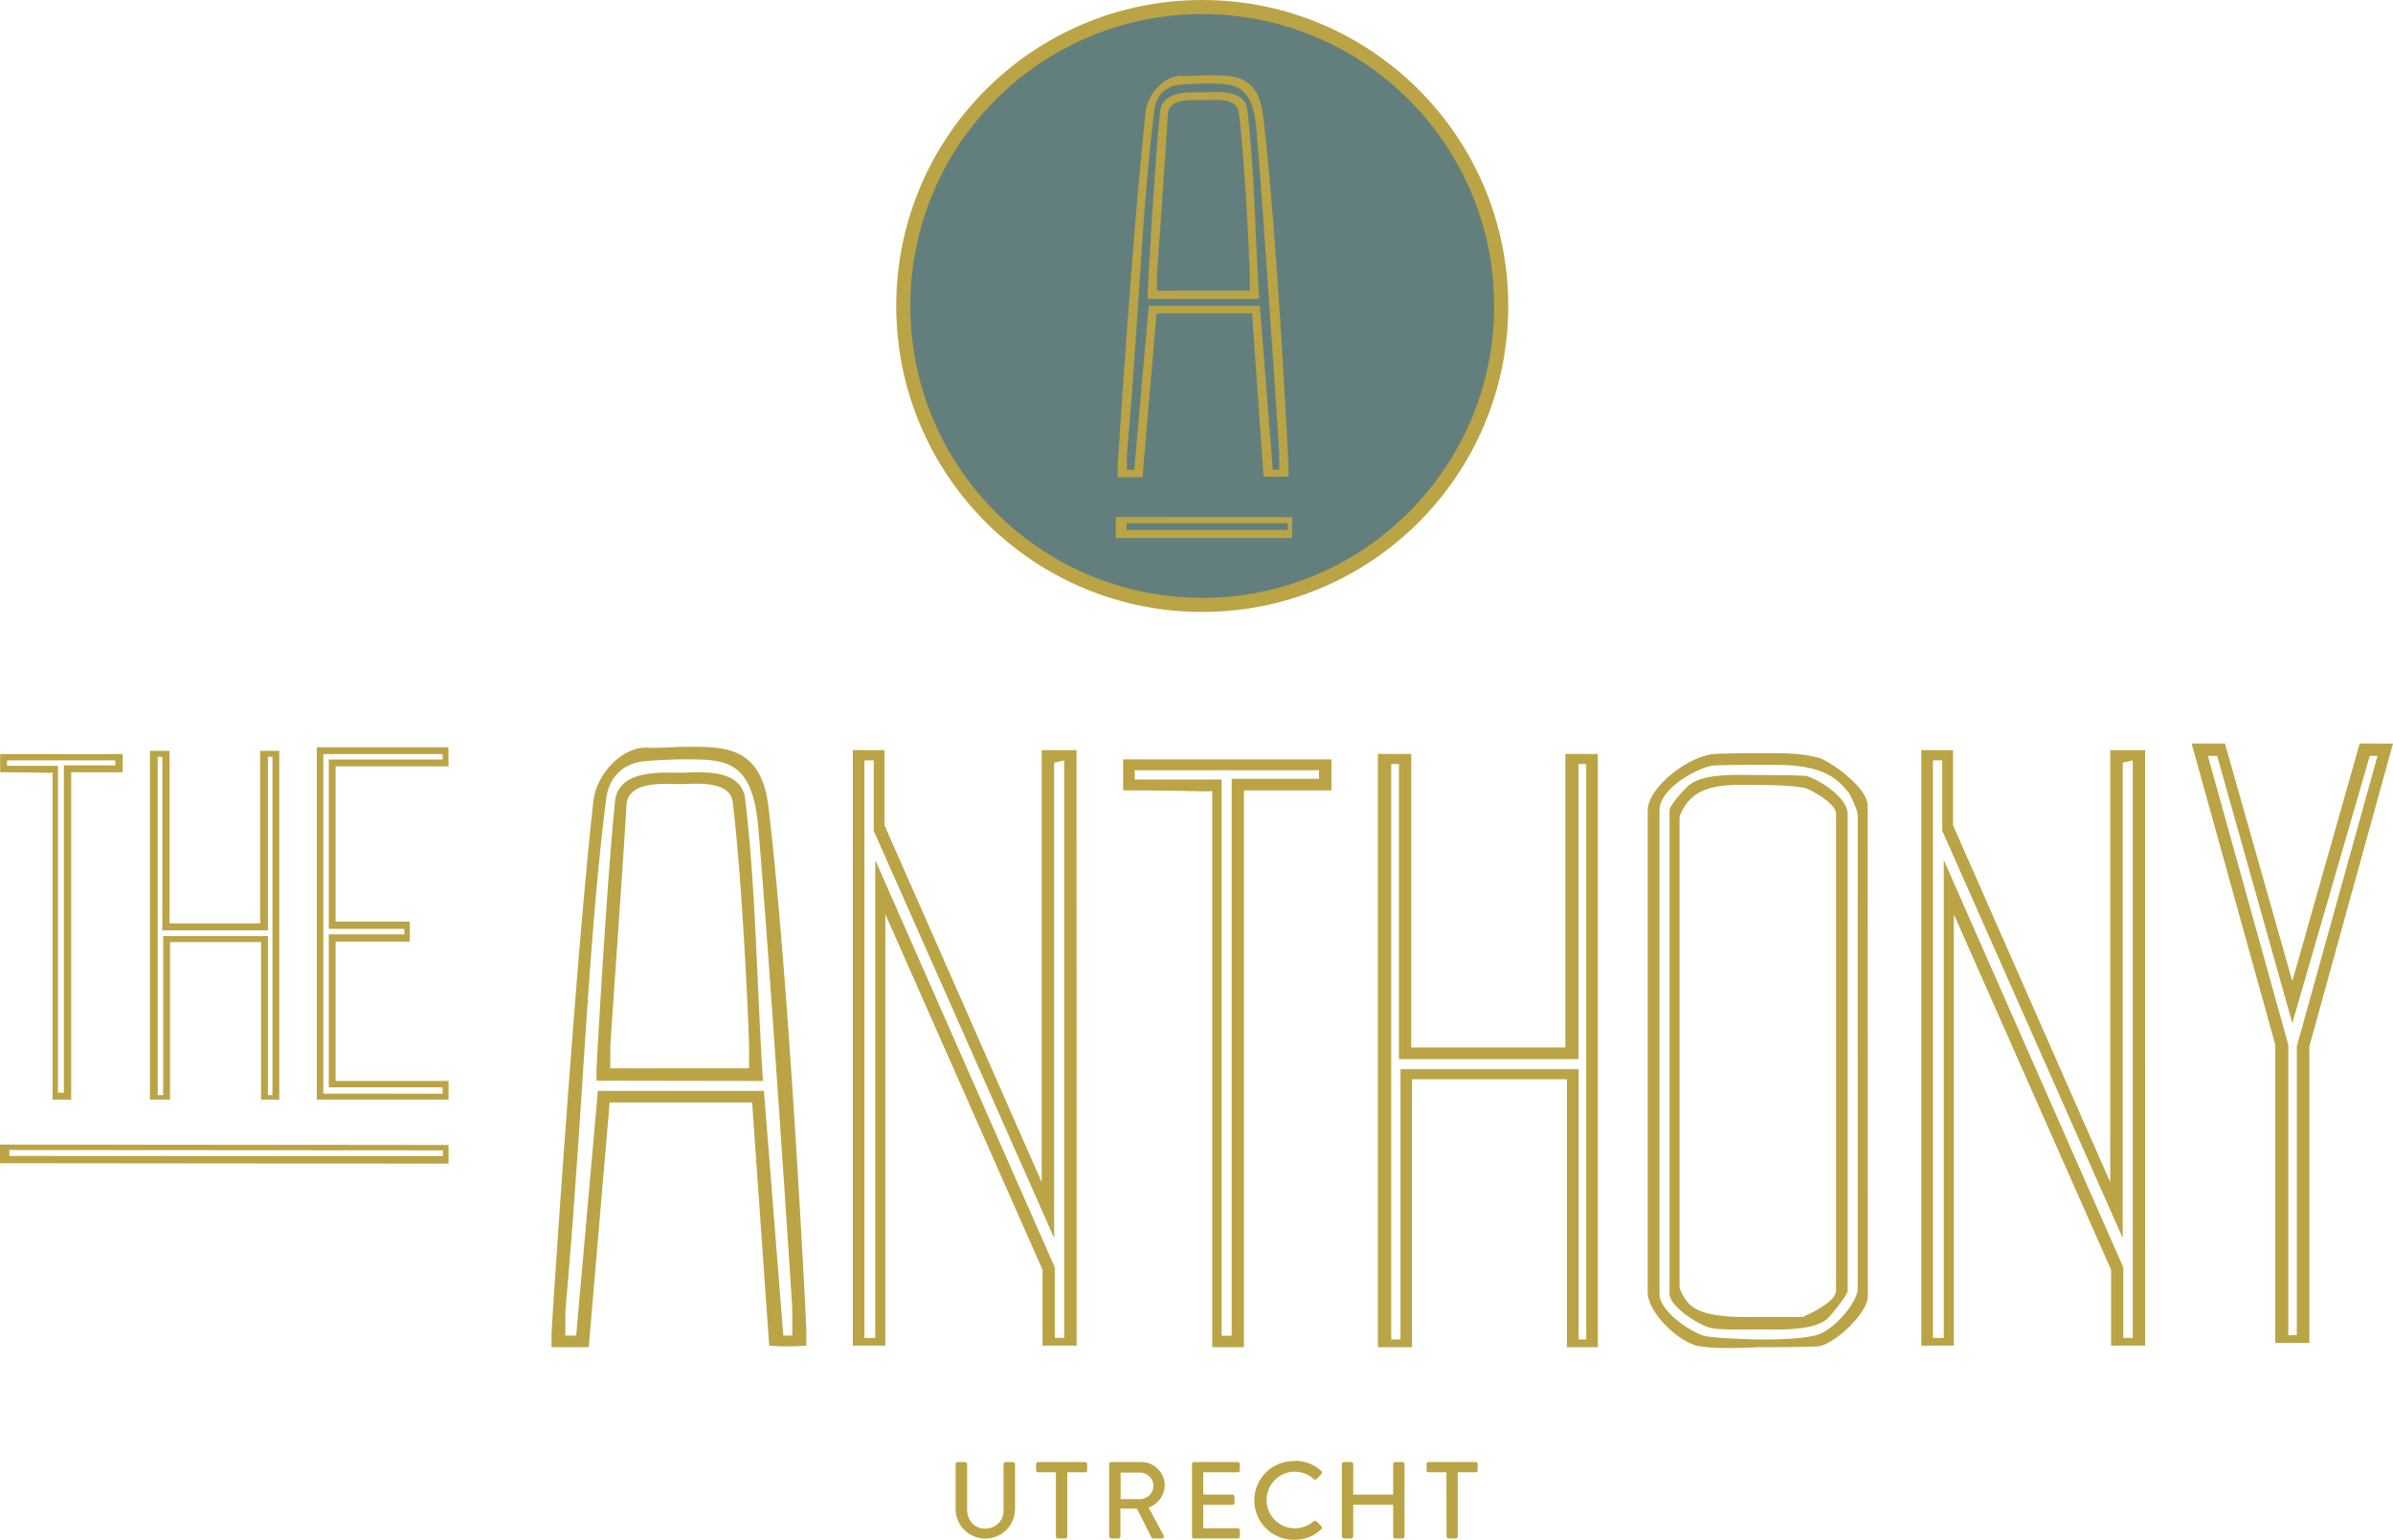<svg xmlns="http://www.w3.org/2000/svg" id="anthony-logo" class="logo" viewBox="0 0 679.74 437.35"><circle cx="341.5" cy="86.92" r="84.92" style="fill:#637f7d;stroke:#baa445;stroke-miterlimit:10;stroke-width:4px"/><path d="M366,135.32a45.88,45.88,0,0,1-7.08,0L355.65,89H328.53l-4,46.58h-7.08V133c0-.89,4.57-71.06,8-101.28.59-5.16,5.45-10.32,10.17-10.17,1.62.15,5.6-.15,6.49-.15,7.52,0,15.18-.73,16.66,11.35,4,33.17,7.22,98.77,7.22,99.8Zm-2.65-1.91v-5c0-.89-4.72-71.79-6.49-91.84-1.18-13.27-6.63-12.83-14.89-12.83-1,0-5.45.15-7.52.44A7.62,7.62,0,0,0,327.94,31c-2.95,22.7-4.28,52.33-6.2,77.68-.59,8.7-1.62,19.76-1.62,20.49v4.28h2.07l4.12-46.58h31.55l3.69,46.58ZM326,84.91V82.85c0-.74,2.06-37.3,3.54-51.16.59-6.19,9.14-5.45,12.38-5.45s11.65-1.18,12.38,5c2.07,17.39,2.21,35.67,3.39,53.66Zm29-2.36v-3.1c.15-.88-1.18-31.84-3.1-47.46-.44-4.43-7.37-3.54-10-3.54-2.8,0-9.88-.74-10.17,4-1,16.8-3.1,45.26-3.1,46v4.13Z" style="fill:#baa445"/><path d="M367,152.85l-50.06,0v-6l50.06.06m0,1.73-47,0v1.91h47" style="fill:#baa445"/><rect x="365.78" y="146.96" width="1.25" height="5.75" style="fill:#baa445"/><path d="M229.05,382.27a69.56,69.56,0,0,1-10.56,0l-4.84-69.08H173.17l-5.94,69.52H156.67v-4c0-1.32,6.82-106,11.88-151.14.88-7.7,8.14-15.4,15.18-15.18,2.42.22,8.36-.22,9.68-.22,11.22,0,22.66-1.1,24.86,16.94,5.94,49.5,10.78,147.4,10.78,148.94Zm-4-2.86v-7.48c0-1.32-7-107.14-9.68-137.06-1.76-19.8-9.9-19.14-22.22-19.14-1.54,0-8.14.22-11.22.66-3.74.66-8.58,3.08-9.68,10.12-4.4,33.88-6.38,78.1-9.24,115.94-.88,13-2.42,29.48-2.42,30.58v6.38h3.08l6.16-69.52H217l5.5,69.52ZM169.43,307V304c0-1.1,3.08-55.66,5.28-76.34.88-9.24,13.64-8.14,18.48-8.14,4.62,0,17.38-1.76,18.48,7.48,3.08,26,3.3,53.24,5.06,80.08Zm43.34-3.52v-4.62c.22-1.32-1.76-47.52-4.62-70.84-.66-6.6-11-5.28-15-5.28-4.18,0-14.74-1.1-15.18,5.94-1.54,25.08-4.62,67.54-4.62,68.64v6.16Z" style="fill:#baa445"/><path d="M305.82,382.27h-9.68V360.71l-44.66-101V382.27h-9.24V213.09h9v21.34l44.66,101.42V213.09h9.9Zm-3.52-2.2V216l-2.86.66V351.69L248.18,236V216h-2.64V380.07h3.08V244.33l51,115.72v20Z" style="fill:#baa445"/><path d="M378.2,224.53H353.34V382.71h-9V224.53c-.66.66-1.32,0-25.3,0v-8.8H378.2Zm-3.52-3.3v-2.42H322.32v2.64H347v158h2.86V221.23Z" style="fill:#baa445"/><path d="M453.88,382.71h-8.8V306.59h-44v76.12H391.4V214.19h9.46v83.38h43.78V214.19h9.24Zm-3.3-2.2V217.05h-2.2v83.82h-51V217.05h-2.2V380.51h2.64V303.73h50.6v76.78Z" style="fill:#baa445"/><path d="M530.56,368.19c0,5.06-10.12,14.3-14.52,14.3-4.18.22-15,.22-16.5.22-1.1,0-10.78.66-16.5-.22-5.72-.66-15-9.46-15-15.4V230.25c0-6.38,11.22-15.4,18.92-16.06,3.3-.22,11-.22,12.32-.22,6.16,0,11.66-.22,17.38,1.32,3.08.88,13.86,8.36,13.86,13.64Zm-2.86-136.4c0-1.54-1.54-4.84-2.42-6.38a20.6,20.6,0,0,0-4.4-4.4c-6.16-4.18-15-3.74-21.56-3.74-1.54,0-9.9,0-12.76.22-3.74.44-15.18,6.16-15.18,12.76V367.53c0,5.5,10.56,11.88,13.42,12.1,4.62.66,13.64.88,14.74.88,4.62,0,12.1,0,16.72-1.32,4.84-1.54,11.44-9.24,11.44-13.2Zm-2.86,134.86c0,1.1-4.18,6.38-5.72,7.92-4.18,3.74-14.74,3.08-19.58,3.08-1.1,0-8.14.22-12.54-.22-3.52-.22-12.76-6.16-12.76-9.9V230.25c0-1.32,3.3-5.06,5.28-7,4.4-3.74,13.86-3.08,20-3.08,1.32,0,8.58,0,13.2.22,2.42.22,12.1,5.72,12.1,10.78Zm-3.3-135.52c0-3.08-8.14-7.26-8.8-7.26-4-.88-12.1-.88-13.42-.88-6.38,0-15.62-.88-20.24,5.28-.66.88-2,3.08-2,4.18V365.33c0,1.32,1.32,3.3,2,4.18,3.3,5.06,14.74,4.62,20.46,4.62h12.54c.44-.22,9.46-4,9.46-7.48Z" style="fill:#baa445"/><path d="M609.34,382.27h-9.68V360.71L555,259.73V382.27h-9.24V213.09h9v21.34l44.66,101.42V213.09h9.9Zm-3.52-2.2V216l-2.86.66V351.69L551.7,236V216h-2.64V380.07h3.08V244.33l51,115.72v20Z" style="fill:#baa445"/><path d="M679.74,211.23l-23.76,86v84.26H646.3v-84.7l-23.76-85.58H632l19.14,67.54,19.14-67.54Zm-4.4,3.52h-2.2l-22,75.9-21.34-75.9h-2.64L650,296.81v82.5h2.42V297.25Z" style="fill:#baa445"/><path d="M34.84,219.38H20.22v93h-5.3v-93c-.39.39-.78,0-14.87,0v-5.17H34.84Zm-2.07-1.94V216H2v1.55H16.47v92.86h1.68v-93Z" style="fill:#baa445"/><path d="M79.33,312.37H74.16V267.62H48.29v44.75H42.6V213.3h5.56v49H73.9v-49h5.43Zm-1.94-1.29V215H76.1v49.28h-30V215H44.8v96.1h1.55V265.94H76.1v45.14Z" style="fill:#baa445"/><path d="M127.41,217.7H95.33v44.1h21.08v5.69H95.33v39.58h32.08v5.3H90V212.27h37.38Zm-1.68,93v-1.81H93.39V265.43h21.47v-1.56H93.39V215.76h32.34v-1.55H91.84v96.48Z" style="fill:#baa445"/><polygon points="125.82 326.78 2.66 326.7 2.66 328.38 125.82 328.45 125.82 326.78" style="fill:none"/><path d="M0,325.14v5.3l126.53.12h.88v-5.3Zm2.66,1.56,123.16.08v1.67L2.66,328.38Z" style="fill:#baa445"/><path d="M271.45,415.92a.61.61,0,0,1,.59-.59h2.08a.59.59,0,0,1,.59.59v12.81c0,3.1,2,5.52,5.14,5.52a5.11,5.11,0,0,0,5.21-5.46V415.92a.59.59,0,0,1,.59-.59h2.08a.61.61,0,0,1,.59.59v13a8.44,8.44,0,0,1-16.87,0Z" style="fill:#baa445"/><path d="M299.94,418.25h-5.05a.59.59,0,0,1-.59-.59v-1.74a.59.59,0,0,1,.59-.59h13.33a.59.59,0,0,1,.59.59v1.74a.59.59,0,0,1-.59.59h-5.05v18.2a.61.61,0,0,1-.59.59h-2.05a.61.61,0,0,1-.59-.59Z" style="fill:#baa445"/><path d="M315.07,415.92a.59.59,0,0,1,.59-.59h8.43a6.69,6.69,0,0,1,6.76,6.64,6.87,6.87,0,0,1-4.59,6.29l4.25,7.88a.59.59,0,0,1-.53.9h-2.42a.58.58,0,0,1-.49-.28l-4.13-8.22h-4.68v7.91a.61.61,0,0,1-.59.59h-2a.59.59,0,0,1-.59-.59Zm8.77,9.95a3.85,3.85,0,0,0,3.79-3.84,3.8,3.8,0,0,0-3.79-3.69h-5.52v7.53Z" style="fill:#baa445"/><path d="M338.6,415.92a.58.58,0,0,1,.59-.59h12.4a.59.59,0,0,1,.59.59v1.74a.59.59,0,0,1-.59.59h-9.8v6.32h8.28a.61.61,0,0,1,.59.59v1.74a.59.59,0,0,1-.59.59h-8.28v6.66h9.8a.59.59,0,0,1,.59.59v1.71a.59.59,0,0,1-.59.59h-12.4a.58.58,0,0,1-.59-.59Z" style="fill:#baa445"/><path d="M367.83,415a10.79,10.79,0,0,1,7.51,2.89.58.58,0,0,1,0,.86l-1.37,1.4c-.22.28-.49.28-.77,0a8.42,8.42,0,0,0-5.37-2.08,8,8,0,0,0,0,16.09,8.35,8.35,0,0,0,5.34-2,.55.55,0,0,1,.74,0l1.43,1.39a.61.61,0,0,1,0,.84,10.64,10.64,0,0,1-7.54,3,11.17,11.17,0,1,1,0-22.33Z" style="fill:#baa445"/><path d="M381.16,415.92a.61.61,0,0,1,.59-.59h2.05a.59.59,0,0,1,.59.59v8.65h11.34v-8.65a.59.59,0,0,1,.59-.59h2.05a.61.61,0,0,1,.59.59v20.53a.61.61,0,0,1-.59.59h-2.05a.59.59,0,0,1-.59-.59v-9H384.39v9a.59.59,0,0,1-.59.59h-2.05a.61.61,0,0,1-.59-.59Z" style="fill:#baa445"/><path d="M410.86,418.25H405.8a.58.58,0,0,1-.58-.59v-1.74a.58.58,0,0,1,.58-.59h13.34a.59.59,0,0,1,.59.59v1.74a.59.59,0,0,1-.59.59h-5.06v18.2a.61.61,0,0,1-.59.59h-2a.61.61,0,0,1-.59-.59Z" style="fill:#baa445"/></svg>